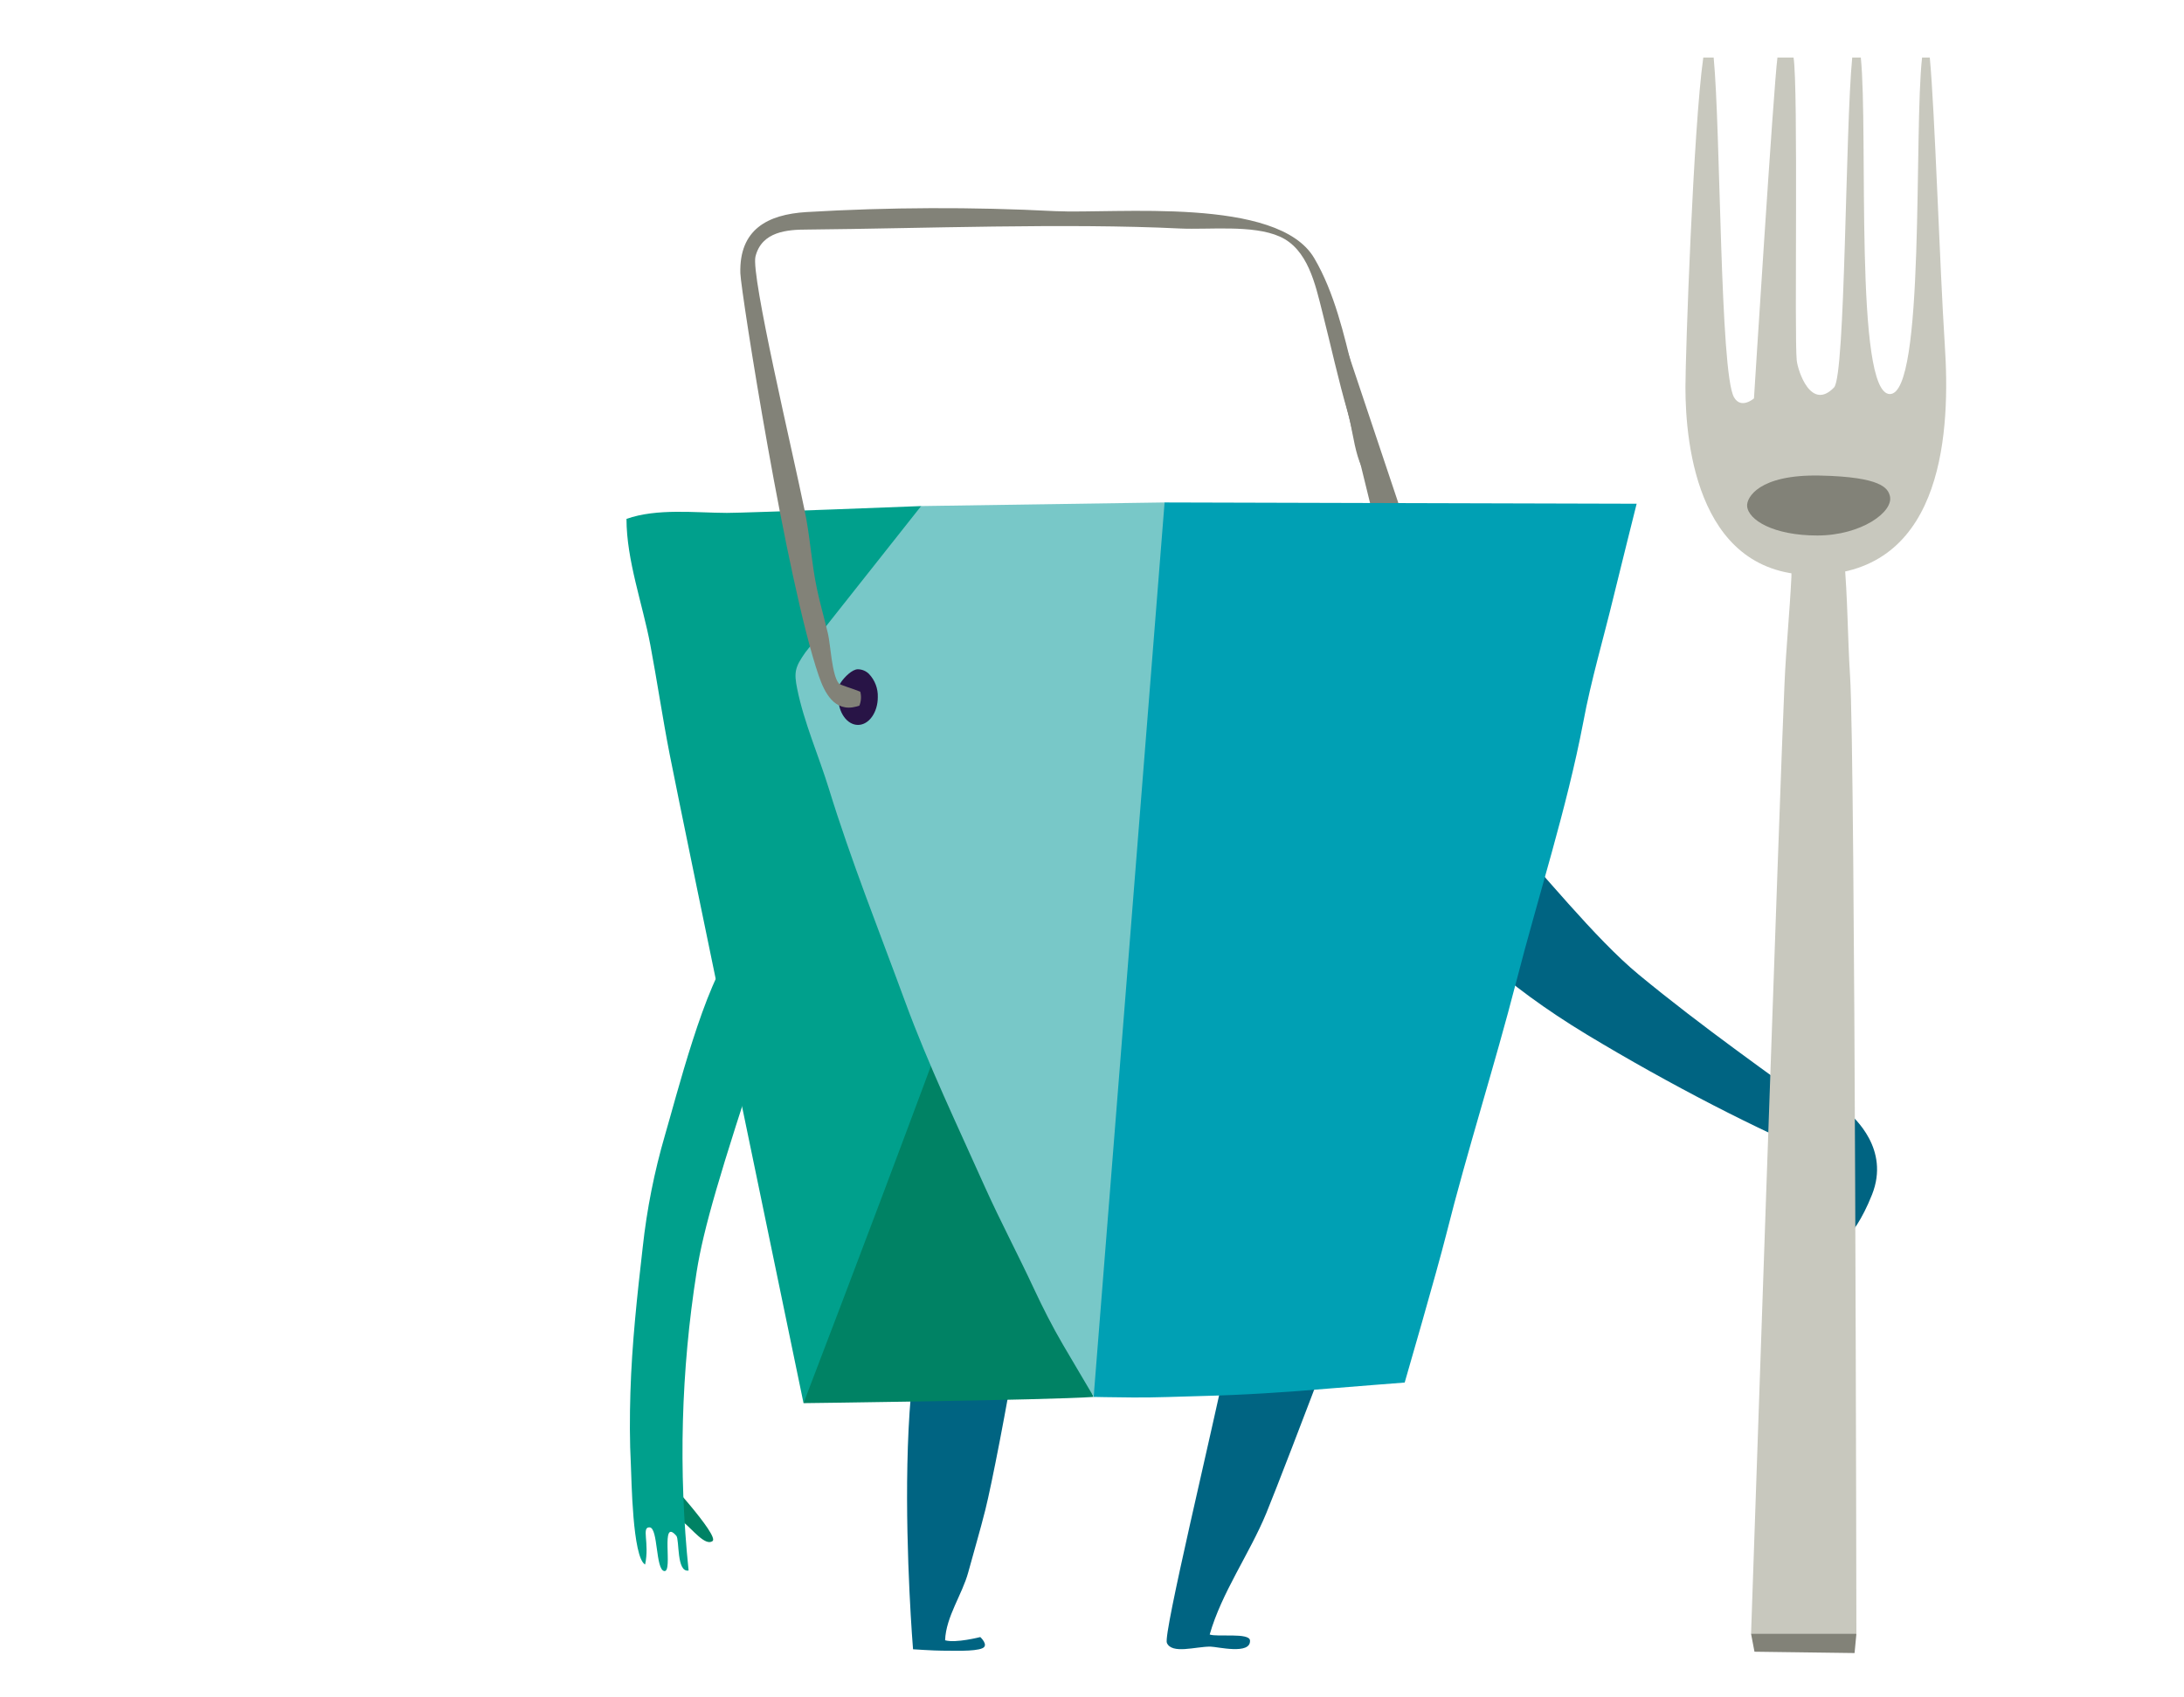 <svg width="157px" height="122px" viewBox="0 0 157 122" version="1.1" xml:space="preserve" xmlns="http://www.w3.org/2000/svg" xmlns:xlink="http://www.w3.org/1999/xlink">
  <!-- Generator: Sketch 48.2 (47327) - http://www.bohemiancoding.com/sketch -->
  <defs/>
  <g>
    <title>takeout-b</title>
    <desc>Created with Sketch.</desc>
    <g id="food" stroke="none" stroke-width="1" fill="none" fill-rule="evenodd">
      <g id="takeout-b" fill-rule="nonzero">
        <g id="scratch_fridge_takeout01" transform="translate(92.5, 61.5) scale(-1, 1) translate(-92.5, -61.5) translate(45, 4)">
          <path d="M22.203,66.073 C17.601,69.874 12.582,73.376 8.931,76.056 L8.931,79.182 C13.468,77.322 19.926,74.015 25.947,70.378 C37.816,63.19 41.451,55.699 39.503,51.299 C37.555,46.898 28.42,60.938 22.203,66.073 Z" id="Shape" fill="#006482"/>
          <path d="M92.423,101.927 C92.423,101.927 88.254,106.431 88.779,106.81 C89.304,107.19 90.226,105.96 90.883,105.441 C91.182,105.174 91.529,104.965 91.905,104.826 L92.423,101.927 Z" id="Shape" fill="#008264"/>
          <path d="M92.242,108.966 C91.597,109.046 92.567,105.057 91.38,106.431 C91.148,106.698 91.38,109.09 90.499,108.927 C91.237,101.772 91.043,94.553 89.921,87.448 C89.432,84.349 88.234,80.288 85.111,70.837 C81.989,61.385 85.372,62.292 87.32,64.364 C89.268,66.436 91.445,75.085 92.194,77.609 C92.964,80.249 93.5,82.95 93.797,85.683 C94.198,89.185 94.575,92.603 94.683,96.141 C94.735,97.878 94.739,99.627 94.647,101.368 C94.599,102.282 94.539,107.988 93.625,108.495 C93.292,106.934 93.914,105.784 93.296,105.824 C92.679,105.864 92.884,108.887 92.242,108.966 Z" id="Shape" fill="#00A08C"/>
          <path d="M66.877,92.603 C67.598,97.035 68.721,102.785 69.166,104.554 C69.542,106.056 69.991,107.561 70.396,109.054 C70.829,110.652 72,112.249 72.06,113.942 C71.294,114.165 69.53,113.71 69.53,113.71 C69.53,113.71 68.901,114.293 69.37,114.509 C69.923,114.772 71.635,114.681 72.288,114.689 C72.857,114.689 74.365,114.589 74.365,114.589 C74.365,114.589 76.541,88.199 71.086,87.296 C65.63,86.394 66.877,92.603 66.877,92.603 Z" id="Shape" fill="#006482"/>
          <path d="M44.273,92.603 C46.217,97.77 48.338,103.268 48.975,104.814 C50.178,107.725 52.182,110.516 53.04,113.527 C52.511,113.726 50.174,113.375 50.142,113.958 C50.081,115.008 52.482,114.405 52.992,114.397 C54.074,114.397 55.757,114.956 56.118,114.13 C56.391,113.499 52.951,99.291 51.549,92.599 C51.549,92.599 51.997,87.939 46.542,87.16 C41.086,86.382 44.273,92.603 44.273,92.603 Z" id="Shape" fill="#006482"/>
          <polygon id="Shape" fill="#828278" points="43.572 23.767 40.493 36.325 38.128 36.205 43.395 20.468"/>
          <path d="M78.942,65.458 L82.233,96.891 C82.233,96.891 64.764,96.68 61.389,96.444 C62.904,92.851 64.692,65.298 64.692,65.298 L78.942,65.458 Z" id="Shape" fill="#008264"/>
          <path d="M87.749,32.879 C86.29,32.879 73.787,32.388 73.787,32.388 L65.309,50.017 C64.816,51.51 82.237,96.891 82.237,96.891 C82.237,96.891 90.847,55.408 91.857,50.257 C92.37,47.633 92.759,44.986 93.252,42.362 C93.801,39.447 94.964,36.285 94.964,33.31 C92.775,32.535 90.034,32.871 87.749,32.879 Z" id="Shape" fill="#00A08C"/>
          <path d="M82.089,42.889 L73.783,32.388 L56.278,32.128 L53.124,38.489 L61.373,96.444 C61.373,96.444 63.097,93.521 63.59,92.683 C64.351,91.381 65.029,90.043 65.662,88.69 C66.801,86.238 68.067,83.858 69.182,81.386 C71.146,76.994 73.258,72.578 74.918,68.066 C76.786,62.97 78.822,57.891 80.417,52.704 C81.147,50.336 82.197,47.969 82.69,45.541 C82.939,44.323 82.846,43.96 82.089,42.889 Z" id="Shape" fill="#78C8C8"/>
          <path d="M79.744,46.128 C79.744,47.238 79.107,48.124 78.321,48.124 C77.535,48.124 76.898,47.226 76.898,46.128 C76.877,45.509 77.105,44.908 77.531,44.459 C77.744,44.246 78.032,44.126 78.333,44.123 C78.734,44.123 79.287,44.678 79.535,45.042 C79.784,45.405 79.744,45.573 79.744,46.128 Z" id="Shape" fill="#281446"/>
          <path d="M82.025,11.248 C76.081,10.897 70.122,10.874 64.175,11.181 C59.766,11.392 48.141,10.102 45.524,14.563 C44.081,17.01 43.379,20.061 42.718,22.792 C42.081,25.416 40.93,28.183 40.605,30.85 C42.55,30.631 42.61,27.356 43.099,25.699 C43.804,23.303 44.321,20.868 44.943,18.436 C45.448,16.439 45.981,13.904 48.005,13.009 C49.953,12.143 53.076,12.53 55.172,12.43 C63.341,12.031 73.803,12.43 81.965,12.506 C83.396,12.506 85.243,12.638 85.692,14.447 C86.029,15.812 83.051,28.331 82.169,32.647 C81.768,34.52 81.672,36.437 81.283,38.293 C81.055,39.391 80.734,40.474 80.481,41.564 C80.301,42.294 80.205,44.535 79.704,45.138 C79.592,45.269 78.77,45.481 78.157,45.736 C78.07,46.07 78.093,46.423 78.225,46.743 L78.433,46.803 C80.036,47.234 80.734,45.776 81.143,44.59 C83.456,37.85 86.727,17.038 86.779,15.649 C86.867,12.502 84.831,11.42 82.025,11.248 Z" id="Shape" fill="#828278"/>
          <path d="M56.282,32.128 L22.347,32.22 C22.347,32.22 23.706,37.651 24.019,38.956 C24.74,41.943 25.622,44.902 26.183,47.921 C27.386,54.21 29.422,60.435 30.993,66.548 C32.565,72.662 34.509,78.679 36.044,84.793 C36.705,87.424 39.022,95.41 39.022,95.41 C39.022,95.41 43.195,95.734 44.514,95.845 C47.572,96.109 50.586,96.305 53.653,96.38 C55.28,96.42 56.908,96.496 58.531,96.484 C60.155,96.472 61.381,96.444 61.381,96.444 L56.282,32.128 Z" id="Shape" fill="#00A0B4"/>
          <polygon id="Shape" fill="#828278" points="8.919 109.681 6.55 113.479 6.682 114.86 13.877 114.764 14.122 113.479"/>
          <path d="M7.139,75.96 L7.095,76.004 C6.754,76.367 4.117,78.595 5.427,81.898 C6.846,85.471 8.39,85.891 8.39,85.891 L7.139,75.96 Z" id="Shape" fill="#006482"/>
          <path d="M6.55,113.479 L14.122,113.479 C14.122,113.479 12.013,51.387 11.717,45.122 C11.604,42.582 11.348,40.054 11.224,37.507 C11.155,36.109 11.444,33.114 10.823,31.461 L8.017,31.461 C7.448,32.791 7.544,34.979 7.436,36.137 C7.175,38.932 7.183,41.779 7.007,44.586 C6.634,50.197 6.55,113.479 6.55,113.479 Z" id="Shape" fill="#C8C8BE"/>
          <path d="M16.811,0.136 C16.306,5.383 16.362,22.756 15.352,24.557 C14.843,25.464 13.913,24.645 13.913,24.645 C13.913,24.645 12.502,2.208 12.226,0.136 L11.067,0.136 C10.719,2.336 11.019,20.285 10.839,21.914 C10.755,22.685 9.805,25.576 8.157,23.859 C7.331,23 7.355,5.303 6.85,0.136 L6.233,0.136 C5.688,5.474 6.714,24.298 4.149,24.334 C1.583,24.37 2.429,5.363 1.828,0.136 L1.275,0.136 C0.914,3.917 0.569,14.978 0.196,20.8 C-0.204,26.813 0.196,36.836 9.063,37.323 C17.93,37.81 18.84,27.999 18.84,23.843 C18.84,21.475 18.274,5.195 17.557,0.136 L16.811,0.136 Z" id="Shape" fill="#C8C8BE"/>
          <path d="M9.36,34.504 C12.522,34.504 14.334,33.382 14.406,32.384 C14.45,31.789 13.577,30.1 9.151,30.195 C4.726,30.291 4.289,31.114 4.145,31.653 C3.84,32.795 6.197,34.504 9.36,34.504 Z" id="Shape" fill="#828278"/>
        </g>
      </g>
    </g>
  </g>
</svg>